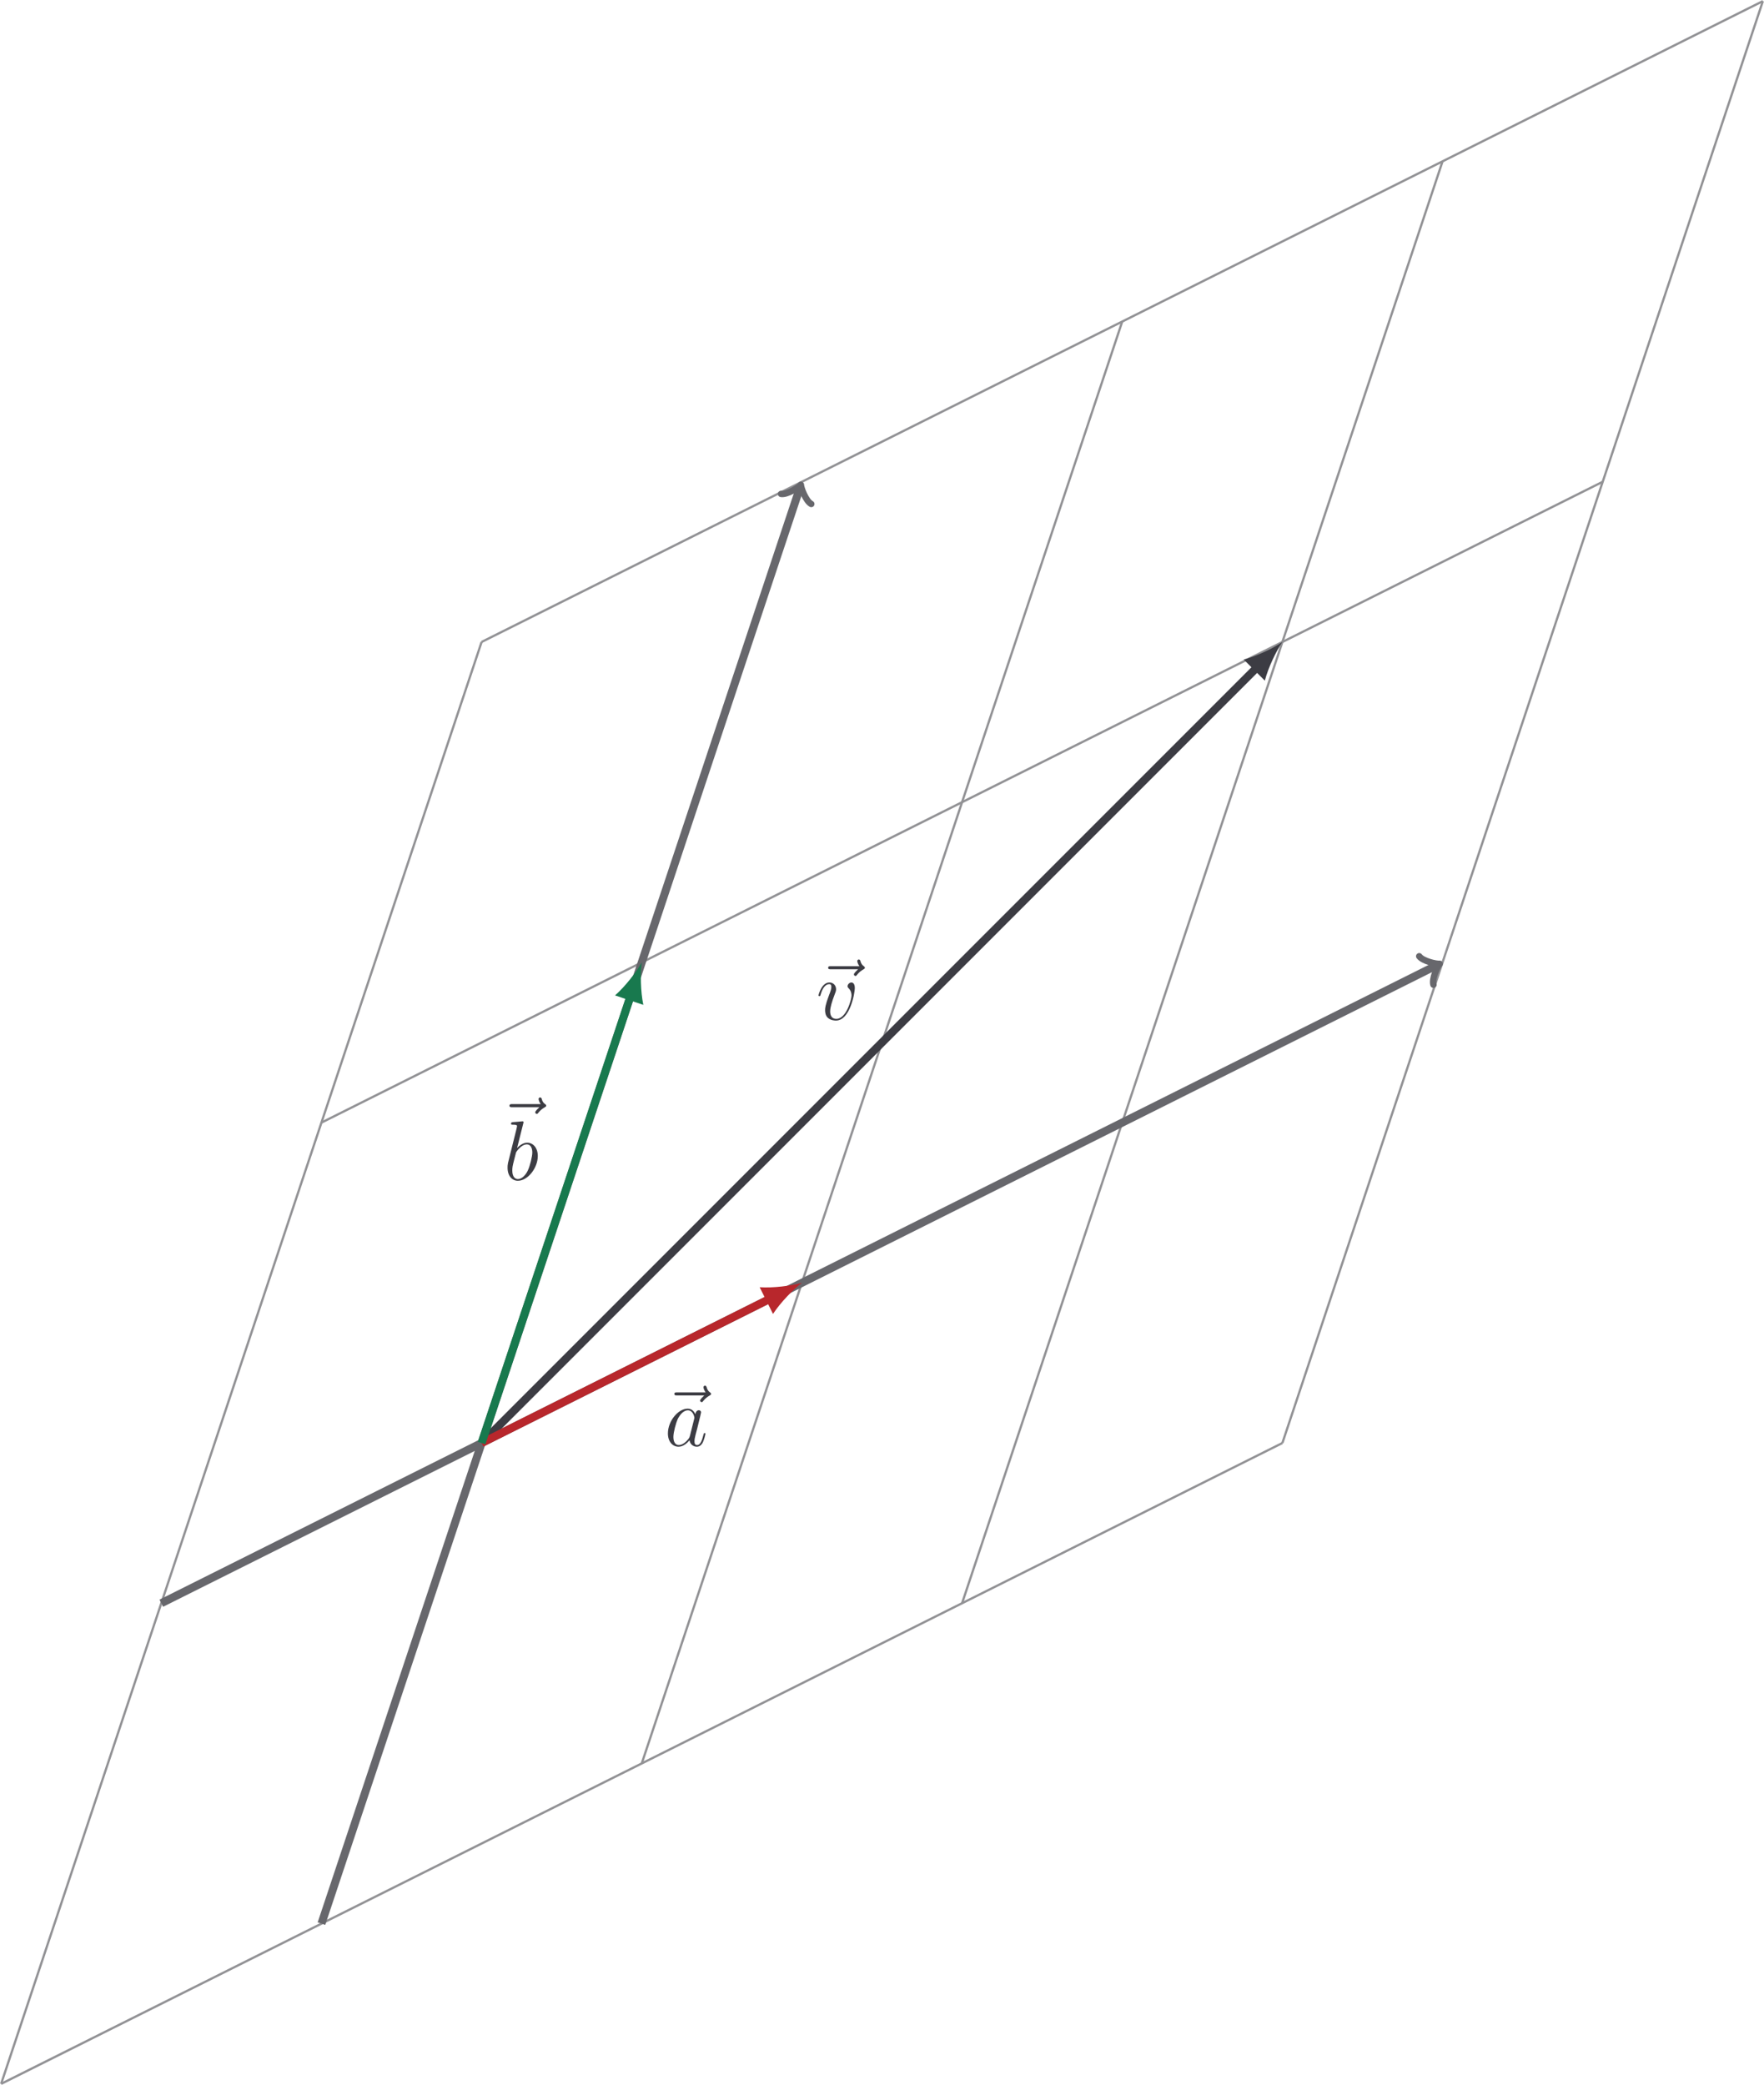 <?xml version='1.0' encoding='UTF-8'?>
<!-- This file was generated by dvisvgm 2.13.1 -->
<svg version='1.1' xmlns='http://www.w3.org/2000/svg' xmlns:xlink='http://www.w3.org/1999/xlink' width='312.215pt' height='368.911pt' viewBox='-67.02 -67.023 312.215 368.911'>
<defs>
<path id='g0-97' d='M4.498-1.778C4.423-1.524 4.423-1.494 4.214-1.21C3.885-.792 3.228-.149 2.526-.149C1.913-.149 1.569-.702 1.569-1.584C1.569-2.406 2.032-4.08 2.316-4.707C2.824-5.753 3.527-6.291 4.11-6.291C5.096-6.291 5.29-5.066 5.29-4.946C5.29-4.946 5.245-4.737 5.23-4.707L4.498-1.778ZM7.248-2.137C7.248-2.212 7.188-2.271 7.098-2.271C6.964-2.271 6.949-2.197 6.889-1.973C6.665-1.091 6.381-.149 5.768-.149C5.335-.149 5.305-.538 5.305-.837C5.305-1.181 5.35-1.345 5.484-1.928L5.783-3.064C6.336-5.305 6.471-5.843 6.471-5.933C6.471-6.142 6.306-6.306 6.082-6.306C5.604-6.306 5.484-5.783 5.455-5.604C5.29-5.993 4.887-6.59 4.11-6.59C2.421-6.59 .598-4.408 .598-2.197C.598-.717 1.465 .149 2.481 .149C3.303 .149 4.005-.493 4.423-.986C4.573-.105 5.275 .149 5.724 .149S6.531-.12 6.8-.658C7.039-1.166 7.248-2.077 7.248-2.137Z'/>
<path id='g0-98' d='M6.022-4.244C6.022-5.619 5.245-6.59 4.125-6.59C3.347-6.59 2.645-5.948 2.361-5.649L3.452-9.998C3.467-10.057 3.497-10.147 3.497-10.222C3.497-10.371 3.318-10.371 3.318-10.371L2.496-10.296C2.242-10.281 2.017-10.252 1.748-10.237C1.39-10.207 1.285-10.192 1.285-9.923C1.285-9.773 1.435-9.773 1.584-9.773C2.346-9.773 2.346-9.639 2.346-9.489C2.346-9.385 2.227-8.951 2.167-8.682L1.808-7.248L.747-2.989C.672-2.615 .672-2.361 .672-2.167C.672-.643 1.524 .149 2.496 .149C4.229 .149 6.022-2.077 6.022-4.244ZM4.259-1.674C3.885-.867 3.198-.149 2.511-.149C2.032-.149 1.509-.508 1.509-1.674C1.509-2.167 1.554-2.451 1.823-3.497L2.167-4.842C2.197-4.961 3.078-6.291 4.095-6.291C4.752-6.291 5.051-5.634 5.051-4.857C5.051-4.139 4.633-2.451 4.259-1.674Z'/>
<path id='g0-118' d='M6.829-5.589C6.829-6.531 6.351-6.59 6.232-6.59C5.873-6.59 5.544-6.232 5.544-5.933C5.544-5.753 5.649-5.649 5.709-5.589C5.858-5.455 6.247-5.051 6.247-4.274C6.247-3.646 5.35-.149 3.557-.149C2.645-.149 2.466-.912 2.466-1.465C2.466-2.212 2.809-3.258 3.213-4.334C3.452-4.946 3.512-5.096 3.512-5.395C3.512-6.022 3.064-6.59 2.331-6.59C.956-6.59 .403-4.423 .403-4.304C.403-4.244 .463-4.169 .568-4.169C.702-4.169 .717-4.229 .777-4.438C1.136-5.724 1.719-6.291 2.286-6.291C2.421-6.291 2.675-6.291 2.675-5.798C2.675-5.41 2.511-4.976 2.286-4.408C1.569-2.496 1.569-2.032 1.569-1.674C1.569-1.345 1.614-.732 2.077-.314C2.615 .149 3.362 .149 3.497 .149C5.978 .149 6.829-4.737 6.829-5.589Z'/>
<path id='g0-126' d='M9.205-9.205C9.205-9.34 9.086-9.415 8.996-9.489C8.578-9.773 8.473-10.177 8.428-10.356C8.384-10.476 8.339-10.655 8.13-10.655C8.04-10.655 7.861-10.595 7.861-10.371C7.861-10.237 7.95-9.878 8.234-9.474H3.213C2.959-9.474 2.705-9.474 2.705-9.191C2.705-8.922 2.974-8.922 3.213-8.922H7.995C7.816-8.757 7.263-8.234 7.263-8.025C7.263-7.875 7.397-7.741 7.547-7.741C7.681-7.741 7.741-7.831 7.846-7.98C8.204-8.428 8.608-8.712 8.951-8.907C9.101-8.996 9.205-9.041 9.205-9.205Z'/>
</defs>
<g id='page1'>
<path d='M-66.82 301.688L18.219 46.566' stroke='#929295' fill='none' stroke-width='.399'/>
<path d='M46.566 244.992L131.606-10.129' stroke='#929295' fill='none' stroke-width='.399' stroke-miterlimit='10'/>
<path d='M103.262 216.644L188.301-38.477' stroke='#929295' fill='none' stroke-width='.399' stroke-miterlimit='10'/>
<path d='M159.953 188.301L244.996-66.824' stroke='#929295' fill='none' stroke-width='.399' stroke-miterlimit='10'/>
<path d='M-66.82 301.688L159.953 188.301' stroke='#929295' fill='none' stroke-width='.399' stroke-miterlimit='10'/>
<path d='M-10.125 131.606L216.649 18.219' stroke='#929295' fill='none' stroke-width='.399' stroke-miterlimit='10'/>
<path d='M18.219 46.566L244.996-66.824' stroke='#929295' fill='none' stroke-width='.399' stroke-miterlimit='10'/>
<path d='M-38.473 216.644L187.32 103.75' stroke='#67676c' fill='none' stroke-width='1.417' stroke-miterlimit='10'/>
<path d='M184.171 102.172C184.8 103.039 187.242 103.59 187.793 103.511C187.398 103.906 186.375 106.187 186.691 107.211' stroke='#67676c' fill='none' stroke-width='1.134' stroke-miterlimit='10' stroke-linecap='round' stroke-linejoin='round'/>
<path d='M-10.125 273.34L74.566 19.258' stroke='#67676c' fill='none' stroke-width='1.417' stroke-miterlimit='10'/>
<path d='M71.227 20.371C72.285 20.539 74.398 19.203 74.734 18.758C74.734 19.312 75.625 21.652 76.57 22.152' stroke='#67676c' fill='none' stroke-width='1.134' stroke-miterlimit='10' stroke-linecap='round' stroke-linejoin='round'/>
<path d='M18.219 188.301L155.473 51.047' stroke='#3c3c43' fill='none' stroke-width='1.417' stroke-miterlimit='10'/>
<path d='M159.953 46.566C158.379 47.645 155.473 49.055 153.11 49.676L156.844 53.41C157.465 51.047 158.875 48.141 159.953 46.566' fill='#3c3c43'/>
<g fill='#3c3c43' transform='matrix(1 0 0 1 59.227 -74.896)'>
<use x='17.624' y='188.299' xlink:href='#g0-126'/>
<use x='18.22' y='188.299' xlink:href='#g0-118'/>
</g>
<path d='M18.219 188.301L69.246 162.785' stroke='#b8272c' fill='none' stroke-width='1.417' stroke-miterlimit='10'/>
<path d='M74.914 159.953C73.078 160.476 69.875 160.898 67.434 160.738L69.797 165.461C71.137 163.414 73.391 161.105 74.914 159.953' fill='#b8272c'/>
<g fill='#3c3c43' transform='matrix(1 0 0 1 32.376 .508)'>
<use x='17.253' y='188.299' xlink:href='#g0-126'/>
<use x='18.22' y='188.299' xlink:href='#g0-97'/>
</g>
<path d='M18.219 188.301L44.562 109.269' stroke='#18794e' fill='none' stroke-width='1.417' stroke-miterlimit='10'/>
<path d='M46.566 103.257C45.641 104.929 43.672 107.488 41.836 109.101L46.844 110.773C46.344 108.378 46.309 105.152 46.566 103.257' fill='#18794e'/>
<g fill='#3c3c43' transform='matrix(1 0 0 1 3.923 -46.549)'>
<use x='16.523' y='184.355' xlink:href='#g0-126'/>
<use x='18.22' y='188.299' xlink:href='#g0-98'/>
</g>
</g>
</svg>